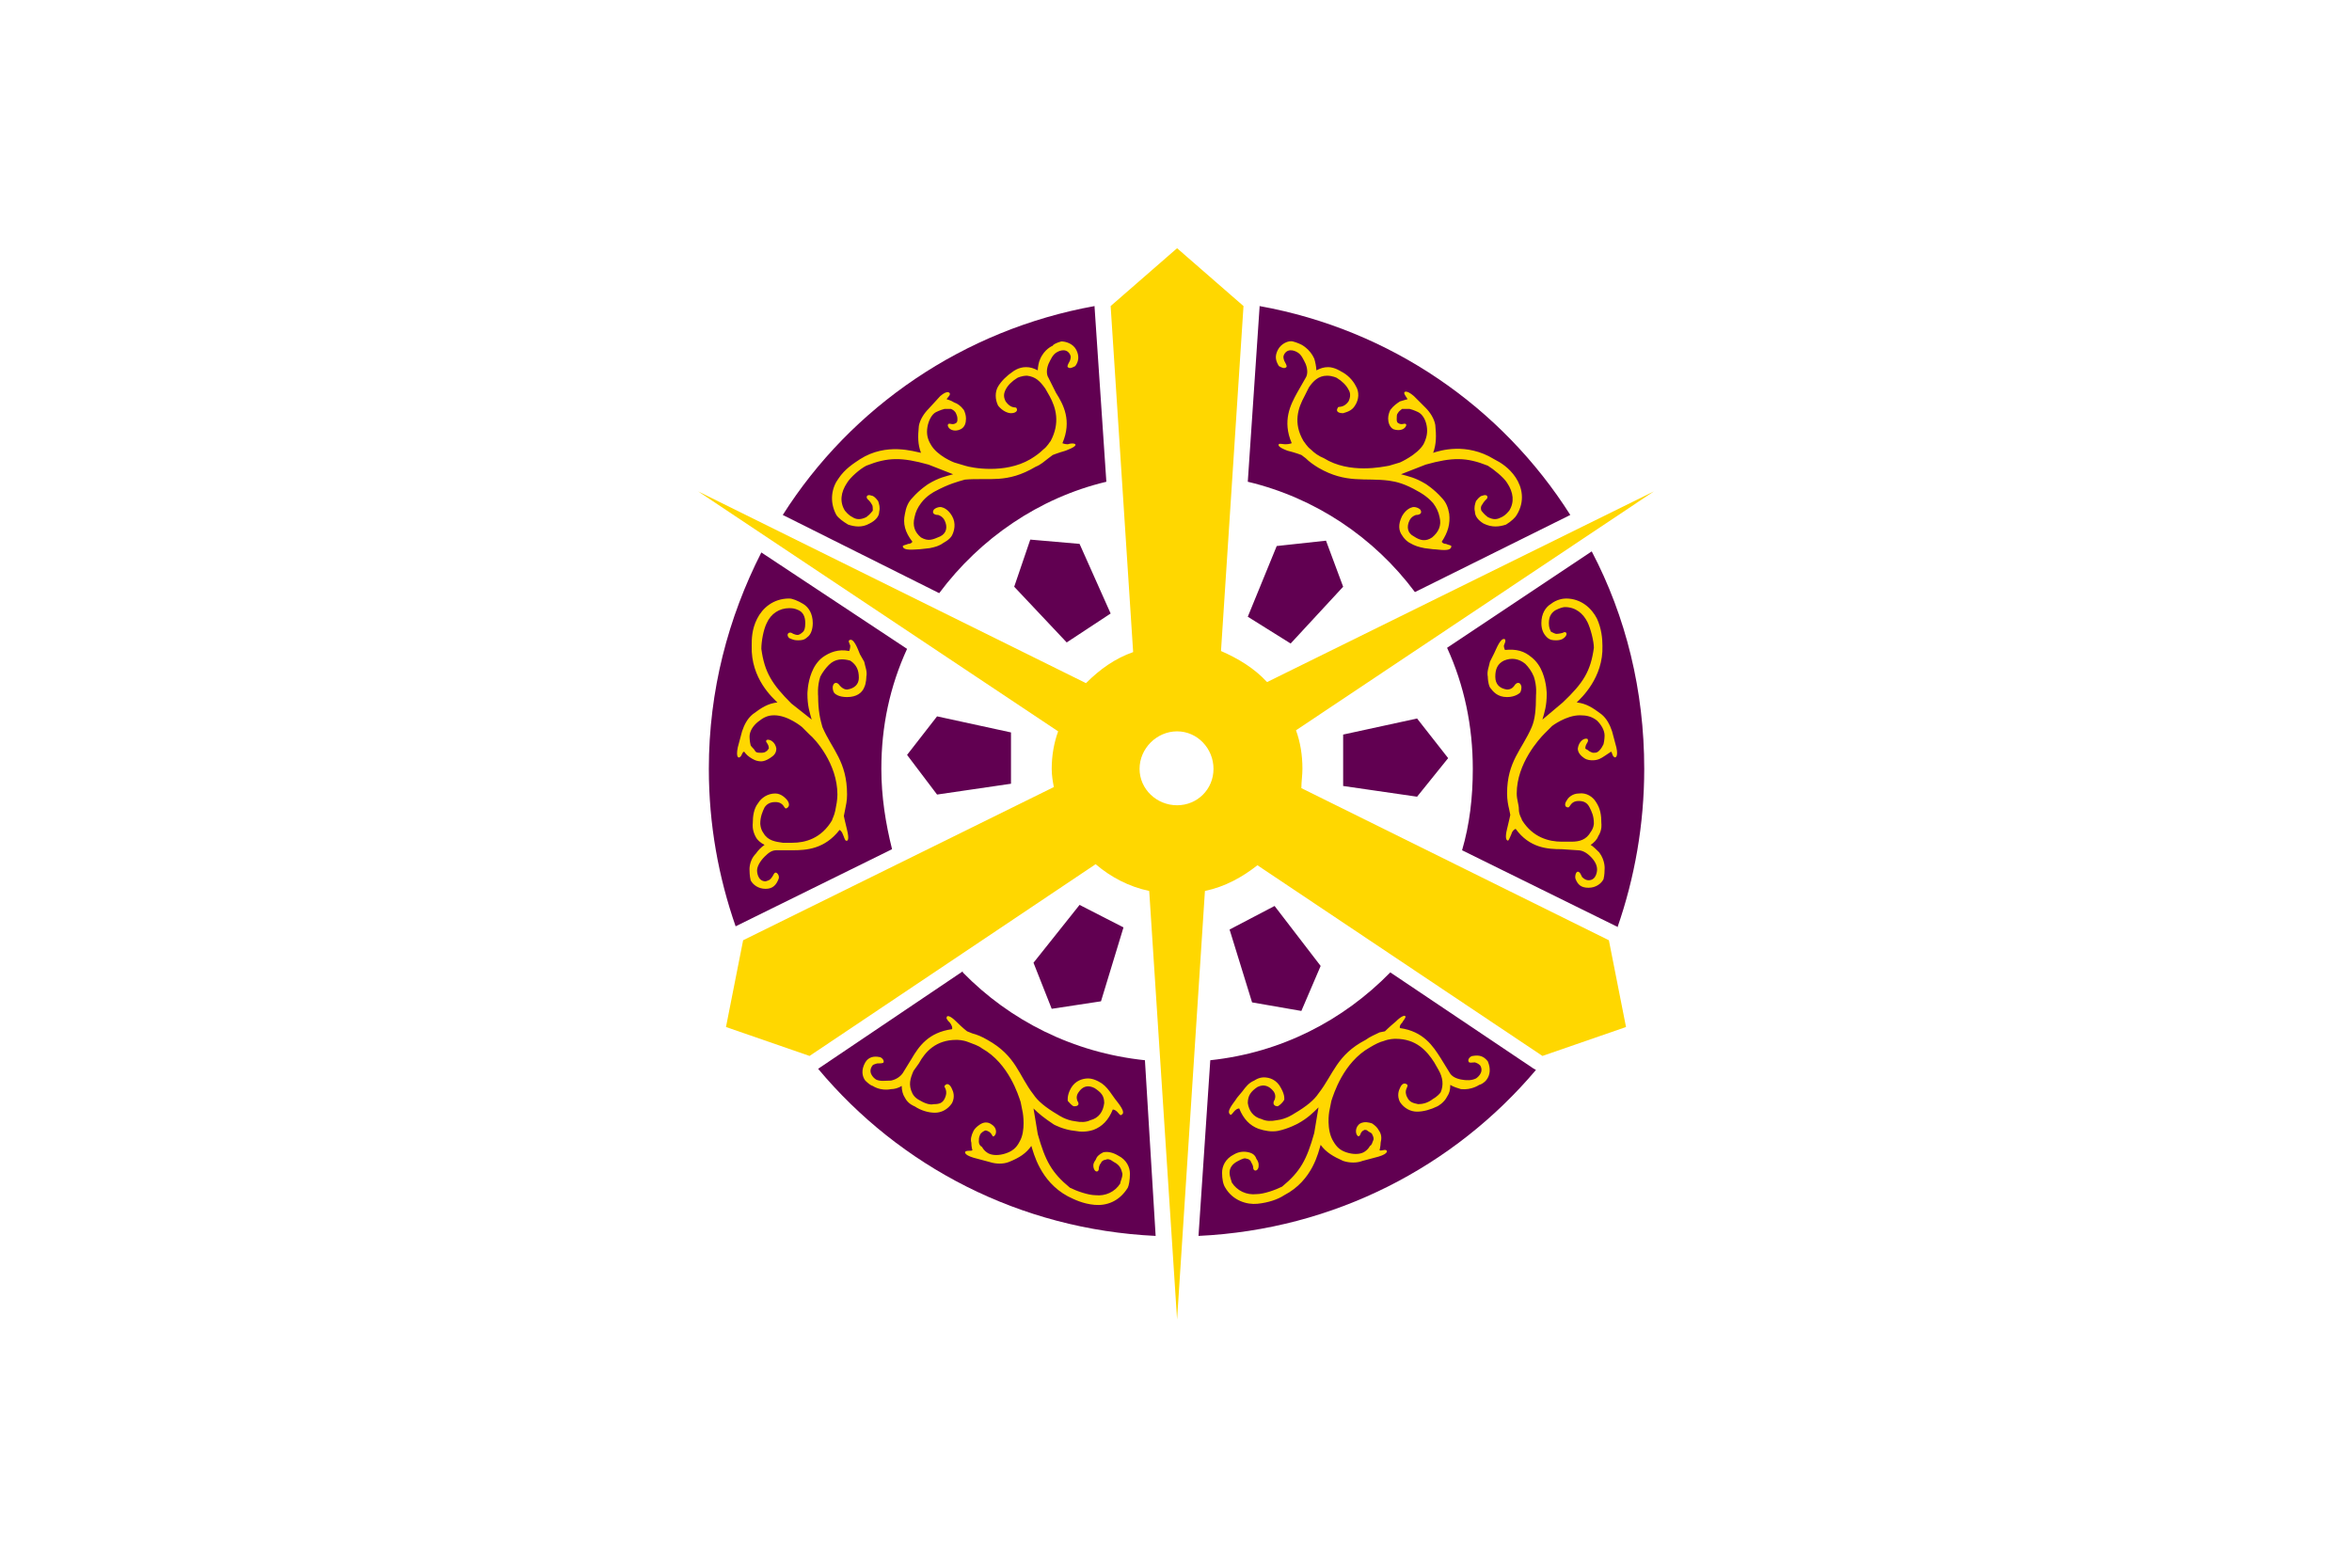 <?xml version="1.0"?>
<svg xmlns="http://www.w3.org/2000/svg" xmlns:xlink="http://www.w3.org/1999/xlink" version="1.1" width="540" height="360" viewBox="0 0 540 360">
<!-- Generated by Kreative Vexillo v1.0 -->
<style>
.purple{fill:rgb(97,0,81);}
.white{fill:rgb(255,255,255);}
.yellow{fill:rgb(255,215,0);}
</style>
<defs>
<path id="e1" d="M -0.076 -0.446 C -0.198 -0.424 -0.303 -0.352 -0.367 -0.251 L -0.221 -0.178 C -0.183 -0.229 -0.128 -0.267 -0.065 -0.282 L -0.076 -0.445 C -0.076 -0.446 -0.076 -0.446 -0.076 -0.446 Z M 0.078 -0.446 C 0.078 -0.446 0.078 -0.446 0.078 -0.445 L 0.067 -0.282 C 0.13 -0.267 0.185 -0.23 0.223 -0.179 L 0.368 -0.251 C 0.304 -0.352 0.2 -0.424 0.078 -0.446 Z M -0.136 -0.228 L -0.151 -0.184 L -0.102 -0.132 L -0.061 -0.159 L -0.09 -0.224 L -0.136 -0.228 Z M 0.14 -0.227 L 0.094 -0.222 L 0.067 -0.156 L 0.107 -0.131 L 0.156 -0.184 L 0.14 -0.227 Z M 0.388 -0.217 L 0.253 -0.127 C 0.269 -0.092 0.277 -0.054 0.277 -0.014 C 0.277 0.013 0.274 0.038 0.267 0.062 L 0.411 0.133 C 0.411 0.133 0.412 0.133 0.412 0.134 C 0.428 0.088 0.437 0.038 0.437 -0.014 C 0.437 -0.087 0.42 -0.156 0.388 -0.217 Z M -0.387 -0.216 C -0.418 -0.155 -0.436 -0.087 -0.436 -0.014 C -0.436 0.038 -0.427 0.087 -0.411 0.133 C -0.411 0.133 -0.411 0.133 -0.411 0.133 L -0.265 0.061 C -0.271 0.037 -0.275 0.012 -0.275 -0.014 C -0.275 -0.054 -0.267 -0.091 -0.251 -0.126 L -0.387 -0.216 Z M -0.223 -0.063 L -0.251 -0.027 L -0.223 0.01 L -0.154 -9.999797E-5 L -0.154 -0.048 L -0.223 -0.063 Z M 0.225 -0.061 L 0.156 -0.046 L 0.156 0.002 L 0.225 0.012 L 0.254 -0.024 L 0.225 -0.061 Z M -0.09 0.113 L -0.133 0.167 L -0.116 0.21 L -0.07 0.203 L -0.049 0.134 L -0.09 0.113 Z M 0.092 0.114 L 0.05 0.136 L 0.071 0.204 L 0.117 0.212 L 0.135 0.17 L 0.092 0.114 Z M -0.199 0.175 L -0.334 0.266 C -0.334 0.266 -0.334 0.266 -0.334 0.266 C -0.258 0.357 -0.146 0.416 -0.019 0.422 L -0.029 0.258 C -0.096 0.251 -0.155 0.221 -0.199 0.176 Z M 0.2 0.176 C 0.156 0.221 0.098 0.251 0.032 0.258 L 0.021 0.422 C 0.148 0.416 0.26 0.357 0.336 0.267 C 0.335 0.267 0.335 0.266 0.334 0.266 L 0.2 0.176 Z"/>
<path id="e2" d="M -0.317 -0.251 C -0.324 -0.264 -0.321 -0.277 -0.315 -0.285 C -0.309 -0.294 -0.301 -0.299 -0.295 -0.303 C -0.27 -0.319 -0.244 -0.31 -0.238 -0.309 C -0.241 -0.317 -0.241 -0.324 -0.24 -0.334 C -0.239 -0.34 -0.235 -0.346 -0.231 -0.35 L -0.22 -0.362 C -0.213 -0.368 -0.211 -0.365 -0.211 -0.364 C -0.211 -0.362 -0.214 -0.36 -0.214 -0.359 C -0.214 -0.359 -0.21 -0.358 -0.207 -0.356 C -0.204 -0.355 -0.201 -0.353 -0.198 -0.349 C -0.197 -0.347 -0.196 -0.344 -0.196 -0.341 C -0.196 -0.337 -0.197 -0.333 -0.201 -0.331 C -0.207 -0.328 -0.213 -0.331 -0.213 -0.335 C -0.212 -0.338 -0.209 -0.334 -0.205 -0.337 C -0.204 -0.338 -0.204 -0.339 -0.204 -0.341 C -0.204 -0.343 -0.205 -0.345 -0.205 -0.345 C -0.206 -0.348 -0.208 -0.349 -0.21 -0.35 C -0.211 -0.35 -0.214 -0.35 -0.216 -0.35 C -0.22 -0.349 -0.224 -0.347 -0.224 -0.347 C -0.228 -0.345 -0.231 -0.339 -0.232 -0.333 C -0.233 -0.327 -0.232 -0.322 -0.229 -0.317 C -0.223 -0.306 -0.207 -0.3 -0.207 -0.3 L -0.197 -0.297 C -0.191 -0.295 -0.16 -0.289 -0.136 -0.303 C -0.131 -0.306 -0.127 -0.309 -0.124 -0.312 C -0.12 -0.315 -0.118 -0.319 -0.117 -0.32 C -0.108 -0.337 -0.112 -0.351 -0.118 -0.362 L -0.122 -0.369 C -0.127 -0.376 -0.131 -0.38 -0.139 -0.381 C -0.144 -0.381 -0.148 -0.379 -0.148 -0.379 C -0.153 -0.376 -0.157 -0.372 -0.159 -0.368 C -0.161 -0.364 -0.161 -0.361 -0.159 -0.357 C -0.154 -0.35 -0.15 -0.352 -0.149 -0.351 C -0.147 -0.348 -0.15 -0.346 -0.154 -0.346 C -0.157 -0.346 -0.162 -0.348 -0.166 -0.353 C -0.169 -0.359 -0.169 -0.366 -0.166 -0.371 S -0.158 -0.381 -0.152 -0.385 C -0.152 -0.385 -0.147 -0.389 -0.14 -0.389 C -0.136 -0.389 -0.133 -0.388 -0.129 -0.386 C -0.129 -0.389 -0.128 -0.394 -0.127 -0.396 C -0.123 -0.406 -0.115 -0.409 -0.115 -0.409 C -0.115 -0.41 -0.111 -0.412 -0.107 -0.413 C -0.103 -0.413 -0.096 -0.411 -0.093 -0.405 C -0.09 -0.399 -0.091 -0.394 -0.094 -0.39 C -0.096 -0.389 -0.099 -0.387 -0.101 -0.389 C -0.102 -0.39 -0.1 -0.393 -0.099 -0.395 C -0.098 -0.398 -0.098 -0.399 -0.099 -0.401 C -0.103 -0.408 -0.111 -0.403 -0.111 -0.403 C -0.115 -0.401 -0.117 -0.396 -0.119 -0.392 C -0.121 -0.387 -0.121 -0.382 -0.119 -0.379 L -0.112 -0.365 C -0.105 -0.354 -0.097 -0.339 -0.106 -0.318 C -0.106 -0.318 -0.104 -0.317 -0.101 -0.317 C -0.098 -0.318 -0.095 -0.318 -0.094 -0.317 S -0.095 -0.314 -0.103 -0.311 C -0.11 -0.309 -0.115 -0.307 -0.115 -0.307 L -0.119 -0.304 C -0.123 -0.301 -0.126 -0.298 -0.131 -0.296 C -0.158 -0.28 -0.174 -0.286 -0.197 -0.284 C -0.204 -0.282 -0.212 -0.28 -0.225 -0.273 C -0.225 -0.273 -0.233 -0.269 -0.238 -0.262 C -0.241 -0.258 -0.243 -0.254 -0.244 -0.249 C -0.246 -0.241 -0.244 -0.235 -0.238 -0.23 C -0.231 -0.226 -0.227 -0.228 -0.22 -0.231 C -0.214 -0.234 -0.213 -0.24 -0.216 -0.246 C -0.218 -0.25 -0.222 -0.251 -0.222 -0.251 C -0.226 -0.251 -0.228 -0.253 -0.226 -0.256 C -0.224 -0.258 -0.22 -0.259 -0.218 -0.258 C -0.218 -0.258 -0.213 -0.257 -0.209 -0.25 C -0.205 -0.243 -0.207 -0.236 -0.209 -0.232 S -0.217 -0.225 -0.217 -0.225 C -0.221 -0.222 -0.225 -0.221 -0.23 -0.22 L -0.239 -0.219 C -0.243 -0.219 -0.255 -0.217 -0.255 -0.222 C -0.254 -0.223 -0.252 -0.223 -0.25 -0.224 C -0.247 -0.224 -0.246 -0.226 -0.246 -0.226 C -0.253 -0.235 -0.255 -0.243 -0.253 -0.252 C -0.252 -0.258 -0.25 -0.263 -0.246 -0.267 C -0.239 -0.275 -0.231 -0.28 -0.231 -0.28 C -0.221 -0.286 -0.215 -0.287 -0.208 -0.289 L -0.231 -0.298 C -0.256 -0.305 -0.269 -0.305 -0.289 -0.297 C -0.295 -0.294 -0.304 -0.286 -0.307 -0.281 C -0.313 -0.272 -0.314 -0.263 -0.309 -0.255 C -0.308 -0.254 -0.306 -0.251 -0.302 -0.249 C -0.299 -0.247 -0.295 -0.246 -0.289 -0.249 C -0.285 -0.252 -0.284 -0.254 -0.283 -0.255 C -0.283 -0.258 -0.283 -0.26 -0.284 -0.261 C -0.285 -0.263 -0.287 -0.265 -0.287 -0.265 C -0.29 -0.267 -0.289 -0.271 -0.284 -0.269 C -0.283 -0.269 -0.281 -0.268 -0.278 -0.264 C -0.277 -0.261 -0.276 -0.258 -0.277 -0.254 C -0.277 -0.25 -0.28 -0.246 -0.286 -0.243 C -0.293 -0.239 -0.3 -0.24 -0.306 -0.242 C -0.311 -0.245 -0.315 -0.248 -0.317 -0.251 Z M 0.103 -0.389 C 0.104 -0.39 0.102 -0.393 0.101 -0.395 C 0.1 -0.398 0.1 -0.399 0.101 -0.401 C 0.105 -0.408 0.113 -0.403 0.113 -0.403 C 0.117 -0.401 0.119 -0.396 0.121 -0.392 C 0.123 -0.387 0.123 -0.382 0.121 -0.379 L 0.113 -0.365 C 0.107 -0.354 0.099 -0.339 0.108 -0.318 C 0.108 -0.318 0.106 -0.317 0.102 -0.317 C 0.1 -0.317 0.096 -0.318 0.096 -0.317 C 0.095 -0.316 0.096 -0.314 0.104 -0.311 C 0.112 -0.309 0.117 -0.307 0.117 -0.307 L 0.121 -0.304 C 0.124 -0.301 0.128 -0.298 0.133 -0.295 C 0.159 -0.28 0.176 -0.286 0.199 -0.283 C 0.206 -0.282 0.214 -0.28 0.226 -0.273 C 0.226 -0.273 0.234 -0.269 0.24 -0.262 C 0.243 -0.258 0.245 -0.254 0.246 -0.249 C 0.248 -0.241 0.245 -0.235 0.239 -0.23 C 0.233 -0.226 0.228 -0.227 0.222 -0.231 C 0.216 -0.234 0.215 -0.24 0.218 -0.246 C 0.22 -0.25 0.224 -0.251 0.224 -0.251 C 0.228 -0.251 0.23 -0.253 0.228 -0.256 C 0.226 -0.258 0.222 -0.259 0.22 -0.258 C 0.22 -0.258 0.215 -0.257 0.211 -0.25 C 0.207 -0.242 0.208 -0.236 0.211 -0.232 C 0.214 -0.227 0.218 -0.225 0.218 -0.225 C 0.223 -0.222 0.227 -0.221 0.232 -0.22 L 0.24 -0.219 C 0.245 -0.219 0.257 -0.216 0.257 -0.222 C 0.256 -0.223 0.254 -0.223 0.252 -0.224 C 0.249 -0.224 0.248 -0.226 0.248 -0.226 C 0.254 -0.235 0.256 -0.243 0.255 -0.252 C 0.254 -0.258 0.252 -0.263 0.248 -0.267 C 0.241 -0.275 0.233 -0.28 0.233 -0.28 C 0.223 -0.286 0.217 -0.287 0.21 -0.289 L 0.233 -0.298 C 0.258 -0.305 0.271 -0.305 0.291 -0.297 C 0.296 -0.294 0.306 -0.286 0.309 -0.281 C 0.315 -0.272 0.316 -0.263 0.311 -0.255 C 0.31 -0.254 0.308 -0.251 0.304 -0.249 S 0.297 -0.246 0.291 -0.249 C 0.287 -0.252 0.286 -0.254 0.285 -0.255 C 0.284 -0.258 0.285 -0.26 0.286 -0.261 C 0.287 -0.263 0.289 -0.265 0.289 -0.265 C 0.292 -0.267 0.291 -0.271 0.286 -0.269 C 0.285 -0.269 0.283 -0.268 0.28 -0.264 C 0.279 -0.261 0.278 -0.258 0.279 -0.254 C 0.279 -0.25 0.282 -0.246 0.287 -0.243 C 0.295 -0.239 0.302 -0.24 0.308 -0.242 C 0.313 -0.245 0.317 -0.249 0.318 -0.251 C 0.326 -0.264 0.323 -0.277 0.317 -0.286 C 0.311 -0.295 0.303 -0.3 0.297 -0.303 C 0.271 -0.319 0.246 -0.311 0.24 -0.309 C 0.243 -0.317 0.243 -0.325 0.242 -0.335 C 0.241 -0.341 0.237 -0.347 0.233 -0.351 L 0.222 -0.362 C 0.215 -0.368 0.213 -0.366 0.213 -0.365 C 0.213 -0.363 0.216 -0.36 0.216 -0.359 C 0.216 -0.359 0.212 -0.358 0.209 -0.357 C 0.206 -0.355 0.203 -0.353 0.2 -0.349 C 0.199 -0.347 0.198 -0.344 0.198 -0.341 C 0.198 -0.338 0.199 -0.333 0.203 -0.331 C 0.209 -0.329 0.214 -0.331 0.215 -0.335 C 0.214 -0.338 0.211 -0.334 0.207 -0.337 C 0.206 -0.338 0.206 -0.339 0.206 -0.341 S 0.206 -0.345 0.207 -0.346 C 0.208 -0.348 0.21 -0.349 0.211 -0.35 C 0.213 -0.35 0.215 -0.35 0.218 -0.35 C 0.222 -0.349 0.226 -0.347 0.226 -0.347 C 0.23 -0.345 0.233 -0.34 0.234 -0.334 C 0.235 -0.328 0.234 -0.323 0.231 -0.317 C 0.225 -0.307 0.209 -0.3 0.209 -0.3 L 0.199 -0.297 C 0.193 -0.296 0.162 -0.289 0.138 -0.304 C 0.133 -0.306 0.129 -0.309 0.126 -0.312 C 0.122 -0.315 0.12 -0.319 0.119 -0.32 C 0.109 -0.337 0.114 -0.351 0.12 -0.362 L 0.124 -0.37 C 0.128 -0.376 0.133 -0.381 0.141 -0.381 C 0.146 -0.381 0.15 -0.379 0.15 -0.379 C 0.155 -0.376 0.159 -0.372 0.161 -0.368 C 0.163 -0.365 0.163 -0.361 0.161 -0.357 C 0.156 -0.35 0.151 -0.353 0.151 -0.351 C 0.149 -0.348 0.151 -0.346 0.156 -0.346 C 0.159 -0.347 0.164 -0.348 0.167 -0.353 C 0.171 -0.359 0.171 -0.366 0.168 -0.371 C 0.165 -0.377 0.16 -0.382 0.154 -0.385 C 0.154 -0.385 0.148 -0.389 0.142 -0.389 C 0.138 -0.389 0.135 -0.388 0.131 -0.386 C 0.131 -0.389 0.13 -0.394 0.129 -0.397 C 0.125 -0.406 0.117 -0.41 0.117 -0.41 C 0.117 -0.41 0.113 -0.412 0.109 -0.413 C 0.105 -0.414 0.098 -0.411 0.095 -0.405 C 0.092 -0.399 0.093 -0.395 0.096 -0.39 C 0.098 -0.389 0.101 -0.387 0.103 -0.389 Z M 0.277 0.254 C 0.275 0.254 0.272 0.257 0.273 0.259 C 0.273 0.261 0.277 0.26 0.279 0.26 C 0.282 0.261 0.283 0.262 0.284 0.263 C 0.288 0.27 0.28 0.275 0.28 0.275 C 0.276 0.277 0.271 0.277 0.266 0.276 C 0.261 0.275 0.257 0.273 0.255 0.269 L 0.247 0.256 C 0.24 0.245 0.231 0.231 0.209 0.228 C 0.209 0.228 0.208 0.226 0.211 0.223 C 0.212 0.221 0.215 0.218 0.214 0.217 C 0.214 0.216 0.211 0.216 0.205 0.222 C 0.199 0.227 0.195 0.231 0.195 0.231 L 0.19 0.232 C 0.186 0.234 0.181 0.236 0.177 0.239 C 0.15 0.253 0.147 0.271 0.133 0.289 C 0.129 0.295 0.122 0.301 0.11 0.308 C 0.11 0.308 0.103 0.313 0.094 0.314 C 0.089 0.315 0.084 0.315 0.08 0.313 C 0.072 0.311 0.068 0.305 0.067 0.298 C 0.067 0.291 0.07 0.287 0.076 0.283 C 0.082 0.28 0.087 0.282 0.091 0.287 C 0.094 0.291 0.092 0.295 0.092 0.295 C 0.09 0.298 0.091 0.301 0.095 0.301 C 0.097 0.3 0.1 0.297 0.101 0.295 C 0.101 0.295 0.102 0.291 0.098 0.284 C 0.094 0.276 0.087 0.274 0.082 0.274 S 0.073 0.277 0.073 0.277 C 0.068 0.279 0.065 0.283 0.062 0.287 L 0.057 0.293 C 0.054 0.298 0.046 0.306 0.051 0.309 C 0.052 0.309 0.053 0.307 0.055 0.305 C 0.057 0.303 0.059 0.303 0.059 0.303 C 0.063 0.313 0.069 0.319 0.077 0.322 C 0.083 0.324 0.089 0.325 0.095 0.324 C 0.105 0.322 0.114 0.317 0.114 0.317 C 0.123 0.312 0.128 0.307 0.133 0.302 L 0.129 0.326 C 0.122 0.351 0.116 0.362 0.099 0.376 C 0.093 0.379 0.082 0.383 0.075 0.383 C 0.066 0.384 0.057 0.38 0.052 0.372 C 0.052 0.371 0.05 0.367 0.05 0.363 S 0.052 0.355 0.058 0.352 C 0.062 0.35 0.064 0.349 0.066 0.35 C 0.068 0.35 0.07 0.352 0.07 0.353 C 0.072 0.356 0.072 0.358 0.072 0.358 C 0.072 0.362 0.076 0.362 0.077 0.358 C 0.077 0.357 0.078 0.354 0.075 0.35 C 0.074 0.347 0.072 0.345 0.068 0.344 S 0.059 0.343 0.054 0.346 C 0.046 0.35 0.043 0.357 0.043 0.363 S 0.044 0.374 0.046 0.377 C 0.053 0.389 0.066 0.393 0.076 0.392 S 0.095 0.388 0.101 0.384 C 0.128 0.37 0.133 0.343 0.135 0.337 C 0.14 0.344 0.147 0.348 0.156 0.352 C 0.162 0.354 0.169 0.354 0.174 0.352 L 0.189 0.348 C 0.199 0.345 0.197 0.342 0.196 0.342 C 0.195 0.341 0.191 0.343 0.19 0.342 C 0.19 0.342 0.191 0.338 0.191 0.335 C 0.192 0.331 0.192 0.327 0.189 0.323 C 0.188 0.321 0.186 0.319 0.183 0.317 C 0.18 0.316 0.176 0.315 0.172 0.317 C 0.167 0.32 0.167 0.327 0.17 0.329 C 0.173 0.329 0.171 0.325 0.176 0.323 C 0.177 0.323 0.178 0.323 0.179 0.324 S 0.183 0.326 0.183 0.327 C 0.184 0.329 0.185 0.331 0.184 0.333 S 0.183 0.337 0.181 0.338 C 0.179 0.342 0.175 0.344 0.175 0.344 C 0.171 0.346 0.165 0.346 0.159 0.344 C 0.153 0.342 0.15 0.339 0.147 0.334 C 0.14 0.323 0.143 0.306 0.143 0.306 L 0.145 0.296 C 0.147 0.29 0.156 0.26 0.181 0.246 C 0.186 0.243 0.19 0.241 0.194 0.24 C 0.199 0.238 0.204 0.238 0.205 0.238 C 0.224 0.238 0.234 0.249 0.241 0.26 L 0.245 0.267 C 0.249 0.274 0.25 0.281 0.247 0.288 C 0.244 0.292 0.24 0.294 0.24 0.294 C 0.235 0.298 0.23 0.299 0.226 0.299 C 0.221 0.298 0.218 0.297 0.216 0.293 C 0.212 0.286 0.217 0.283 0.216 0.281 C 0.214 0.279 0.211 0.279 0.209 0.284 C 0.208 0.286 0.206 0.291 0.209 0.297 C 0.213 0.303 0.219 0.306 0.225 0.306 C 0.231 0.306 0.238 0.304 0.244 0.301 C 0.244 0.301 0.25 0.298 0.253 0.292 C 0.255 0.289 0.256 0.286 0.256 0.281 C 0.259 0.283 0.263 0.284 0.266 0.285 C 0.276 0.286 0.283 0.281 0.283 0.281 C 0.284 0.281 0.288 0.279 0.29 0.276 C 0.293 0.272 0.294 0.266 0.291 0.259 C 0.287 0.254 0.283 0.253 0.277 0.254 Z M -0.054 0.347 C -0.059 0.344 -0.064 0.343 -0.068 0.344 C -0.072 0.346 -0.074 0.348 -0.075 0.351 C -0.078 0.355 -0.077 0.357 -0.077 0.358 C -0.076 0.363 -0.072 0.363 -0.072 0.359 C -0.072 0.359 -0.072 0.356 -0.07 0.354 C -0.07 0.353 -0.068 0.351 -0.066 0.351 C -0.064 0.35 -0.062 0.35 -0.058 0.353 C -0.052 0.356 -0.051 0.36 -0.05 0.364 C -0.05 0.368 -0.052 0.371 -0.052 0.373 C -0.057 0.381 -0.066 0.385 -0.075 0.384 C -0.082 0.384 -0.093 0.38 -0.099 0.377 C -0.116 0.363 -0.122 0.352 -0.129 0.327 L -0.133 0.303 C -0.128 0.308 -0.123 0.312 -0.114 0.318 C -0.114 0.318 -0.105 0.323 -0.094 0.324 C -0.089 0.325 -0.083 0.325 -0.077 0.323 C -0.069 0.32 -0.063 0.314 -0.059 0.304 C -0.059 0.304 -0.057 0.304 -0.055 0.306 C -0.053 0.308 -0.052 0.31 -0.051 0.309 C -0.046 0.307 -0.054 0.298 -0.057 0.294 L -0.062 0.287 C -0.065 0.283 -0.068 0.28 -0.072 0.278 C -0.072 0.278 -0.077 0.275 -0.082 0.275 C -0.087 0.275 -0.094 0.277 -0.098 0.284 C -0.102 0.291 -0.101 0.296 -0.101 0.296 C -0.1 0.297 -0.097 0.301 -0.095 0.301 C -0.091 0.301 -0.09 0.299 -0.092 0.296 C -0.092 0.296 -0.094 0.292 -0.091 0.288 C -0.087 0.282 -0.082 0.281 -0.076 0.284 C -0.07 0.288 -0.067 0.291 -0.067 0.298 C -0.068 0.306 -0.072 0.312 -0.08 0.314 C -0.084 0.316 -0.089 0.316 -0.094 0.315 C -0.103 0.314 -0.11 0.309 -0.11 0.309 C -0.122 0.302 -0.129 0.296 -0.133 0.29 C -0.147 0.272 -0.149 0.254 -0.176 0.239 C -0.181 0.236 -0.186 0.234 -0.19 0.233 L -0.195 0.231 C -0.195 0.231 -0.199 0.228 -0.205 0.222 C -0.211 0.216 -0.214 0.216 -0.214 0.218 C -0.215 0.219 -0.212 0.222 -0.211 0.223 C -0.208 0.227 -0.209 0.229 -0.209 0.229 C -0.231 0.232 -0.24 0.245 -0.247 0.257 L -0.255 0.27 C -0.257 0.273 -0.261 0.276 -0.266 0.277 C -0.271 0.277 -0.276 0.278 -0.28 0.276 C -0.28 0.276 -0.288 0.271 -0.284 0.264 C -0.283 0.262 -0.282 0.262 -0.279 0.261 C -0.277 0.261 -0.273 0.261 -0.273 0.26 C -0.272 0.258 -0.275 0.255 -0.277 0.255 C -0.282 0.254 -0.287 0.255 -0.29 0.26 C -0.294 0.267 -0.293 0.273 -0.29 0.277 C -0.287 0.28 -0.284 0.282 -0.283 0.282 C -0.283 0.282 -0.276 0.287 -0.266 0.285 C -0.263 0.285 -0.259 0.284 -0.256 0.282 C -0.256 0.286 -0.255 0.29 -0.253 0.293 C -0.25 0.299 -0.244 0.301 -0.244 0.301 C -0.238 0.305 -0.231 0.307 -0.225 0.307 C -0.219 0.307 -0.213 0.304 -0.209 0.298 C -0.206 0.292 -0.208 0.287 -0.209 0.285 C -0.211 0.28 -0.214 0.279 -0.216 0.282 C -0.217 0.283 -0.212 0.286 -0.216 0.294 C -0.218 0.298 -0.221 0.299 -0.226 0.299 C -0.23 0.3 -0.235 0.298 -0.24 0.295 C -0.24 0.295 -0.244 0.293 -0.246 0.289 C -0.25 0.281 -0.248 0.275 -0.245 0.268 L -0.24 0.261 C -0.234 0.25 -0.224 0.239 -0.205 0.239 C -0.204 0.239 -0.199 0.239 -0.194 0.241 S -0.185 0.244 -0.181 0.247 C -0.156 0.261 -0.147 0.291 -0.145 0.297 L -0.143 0.307 C -0.143 0.307 -0.14 0.324 -0.146 0.334 C -0.149 0.34 -0.153 0.343 -0.159 0.345 C -0.165 0.347 -0.171 0.347 -0.175 0.345 C -0.175 0.345 -0.179 0.343 -0.181 0.339 C -0.183 0.338 -0.184 0.336 -0.184 0.334 C -0.184 0.332 -0.184 0.33 -0.183 0.328 C -0.183 0.327 -0.181 0.325 -0.179 0.324 S -0.177 0.324 -0.176 0.324 C -0.171 0.326 -0.172 0.33 -0.17 0.329 C -0.167 0.327 -0.167 0.321 -0.172 0.318 C -0.176 0.315 -0.18 0.316 -0.183 0.318 C -0.186 0.32 -0.188 0.322 -0.189 0.324 C -0.191 0.328 -0.192 0.332 -0.191 0.335 C -0.191 0.339 -0.19 0.342 -0.19 0.342 C -0.191 0.343 -0.194 0.342 -0.196 0.343 C -0.197 0.343 -0.199 0.346 -0.189 0.349 L -0.174 0.353 C -0.168 0.355 -0.161 0.355 -0.156 0.353 C -0.146 0.349 -0.14 0.345 -0.135 0.338 C -0.133 0.344 -0.127 0.371 -0.101 0.385 C -0.095 0.388 -0.087 0.392 -0.076 0.393 S -0.053 0.39 -0.045 0.377 C -0.044 0.375 -0.043 0.37 -0.043 0.364 S -0.046 0.351 -0.054 0.347 Z M 0.411 -0.034 L 0.407 -0.049 C 0.405 -0.055 0.402 -0.061 0.397 -0.065 C 0.389 -0.071 0.383 -0.075 0.374 -0.076 C 0.378 -0.08 0.399 -0.099 0.398 -0.129 C 0.398 -0.136 0.397 -0.145 0.393 -0.154 C 0.388 -0.164 0.378 -0.173 0.364 -0.173 C 0.361 -0.173 0.355 -0.172 0.35 -0.168 C 0.345 -0.165 0.341 -0.159 0.341 -0.15 C 0.341 -0.144 0.343 -0.14 0.346 -0.137 C 0.349 -0.134 0.352 -0.134 0.355 -0.134 C 0.36 -0.134 0.362 -0.136 0.363 -0.137 C 0.366 -0.14 0.364 -0.143 0.361 -0.141 C 0.361 -0.141 0.358 -0.14 0.355 -0.14 C 0.354 -0.14 0.352 -0.141 0.35 -0.142 C 0.349 -0.144 0.348 -0.146 0.348 -0.15 C 0.348 -0.157 0.351 -0.16 0.354 -0.162 C 0.358 -0.164 0.361 -0.165 0.363 -0.165 C 0.373 -0.165 0.38 -0.159 0.384 -0.151 C 0.387 -0.145 0.39 -0.133 0.39 -0.127 C 0.387 -0.105 0.38 -0.094 0.361 -0.076 L 0.342 -0.06 C 0.344 -0.067 0.346 -0.073 0.346 -0.084 C 0.346 -0.084 0.346 -0.094 0.342 -0.104 C 0.34 -0.109 0.337 -0.114 0.332 -0.118 C 0.325 -0.124 0.318 -0.126 0.307 -0.125 C 0.307 -0.125 0.306 -0.127 0.306 -0.129 C 0.307 -0.132 0.308 -0.133 0.307 -0.135 C 0.303 -0.137 0.299 -0.126 0.297 -0.122 L 0.293 -0.114 C 0.292 -0.109 0.29 -0.105 0.291 -0.1 C 0.291 -0.1 0.291 -0.094 0.293 -0.09 C 0.296 -0.086 0.3 -0.081 0.309 -0.081 C 0.317 -0.081 0.321 -0.085 0.321 -0.085 C 0.322 -0.086 0.323 -0.09 0.322 -0.092 C 0.321 -0.095 0.318 -0.095 0.316 -0.092 C 0.316 -0.092 0.314 -0.088 0.309 -0.088 C 0.302 -0.089 0.298 -0.093 0.298 -0.1 C 0.298 -0.107 0.3 -0.112 0.306 -0.115 C 0.313 -0.118 0.32 -0.117 0.326 -0.112 C 0.329 -0.109 0.332 -0.105 0.334 -0.1 C 0.337 -0.091 0.336 -0.083 0.336 -0.083 C 0.336 -0.069 0.335 -0.06 0.332 -0.053 C 0.323 -0.032 0.309 -0.021 0.309 0.009 C 0.309 0.015 0.31 0.02 0.311 0.024 L 0.312 0.029 C 0.312 0.029 0.311 0.034 0.309 0.042 C 0.307 0.05 0.308 0.053 0.31 0.053 C 0.311 0.052 0.312 0.049 0.313 0.047 C 0.314 0.043 0.317 0.042 0.317 0.042 C 0.33 0.06 0.347 0.061 0.36 0.061 L 0.375 0.062 C 0.379 0.062 0.383 0.064 0.387 0.068 S 0.393 0.076 0.393 0.08 C 0.393 0.08 0.393 0.09 0.385 0.09 C 0.383 0.09 0.381 0.089 0.379 0.087 C 0.378 0.085 0.377 0.082 0.375 0.082 S 0.372 0.087 0.373 0.089 C 0.375 0.094 0.378 0.097 0.385 0.097 C 0.392 0.097 0.397 0.093 0.399 0.089 C 0.4 0.085 0.4 0.081 0.4 0.08 C 0.4 0.08 0.401 0.072 0.395 0.064 C 0.393 0.062 0.389 0.058 0.387 0.057 C 0.39 0.055 0.393 0.052 0.394 0.049 C 0.398 0.043 0.397 0.037 0.397 0.037 C 0.397 0.029 0.396 0.023 0.392 0.017 C 0.389 0.012 0.383 0.008 0.376 0.009 C 0.37 0.009 0.366 0.013 0.365 0.015 C 0.362 0.019 0.363 0.022 0.366 0.022 C 0.368 0.022 0.368 0.016 0.376 0.016 C 0.381 0.016 0.384 0.018 0.386 0.022 S 0.39 0.03 0.39 0.037 C 0.39 0.037 0.39 0.041 0.387 0.045 C 0.383 0.052 0.377 0.054 0.369 0.054 H 0.36 C 0.348 0.054 0.333 0.05 0.323 0.034 C 0.323 0.033 0.32 0.029 0.32 0.024 S 0.318 0.015 0.318 0.009 C 0.318 -0.019 0.339 -0.042 0.344 -0.047 L 0.351 -0.054 C 0.351 -0.054 0.364 -0.064 0.377 -0.064 C 0.383 -0.064 0.388 -0.063 0.393 -0.059 C 0.397 -0.055 0.4 -0.05 0.4 -0.045 C 0.4 -0.045 0.4 -0.041 0.399 -0.037 C 0.398 -0.035 0.397 -0.033 0.395 -0.031 S 0.392 -0.029 0.389 -0.029 C 0.389 -0.029 0.386 -0.03 0.385 -0.031 S 0.383 -0.032 0.382 -0.033 C 0.382 -0.038 0.386 -0.039 0.384 -0.042 C 0.381 -0.043 0.376 -0.04 0.375 -0.033 C 0.375 -0.029 0.378 -0.026 0.381 -0.024 S 0.387 -0.022 0.389 -0.022 C 0.394 -0.022 0.397 -0.024 0.4 -0.026 C 0.403 -0.028 0.406 -0.03 0.406 -0.03 C 0.407 -0.03 0.407 -0.026 0.409 -0.025 C 0.41 -0.024 0.413 -0.025 0.411 -0.034 Z M -0.307 -0.088 C -0.311 -0.088 -0.314 -0.092 -0.314 -0.092 C -0.316 -0.095 -0.319 -0.095 -0.32 -0.092 C -0.321 -0.09 -0.32 -0.085 -0.318 -0.084 C -0.318 -0.084 -0.315 -0.081 -0.307 -0.081 C -0.298 -0.081 -0.293 -0.085 -0.291 -0.09 C -0.289 -0.094 -0.289 -0.1 -0.289 -0.1 C -0.288 -0.105 -0.29 -0.109 -0.291 -0.114 L -0.295 -0.121 C -0.297 -0.126 -0.301 -0.137 -0.305 -0.134 C -0.306 -0.133 -0.305 -0.132 -0.304 -0.129 C -0.304 -0.126 -0.305 -0.124 -0.305 -0.124 C -0.315 -0.126 -0.323 -0.123 -0.33 -0.118 C -0.335 -0.114 -0.338 -0.109 -0.34 -0.104 C -0.344 -0.094 -0.344 -0.084 -0.344 -0.084 C -0.344 -0.073 -0.342 -0.067 -0.34 -0.06 L -0.359 -0.075 C -0.377 -0.093 -0.384 -0.104 -0.387 -0.126 C -0.387 -0.133 -0.385 -0.144 -0.382 -0.15 C -0.378 -0.159 -0.37 -0.164 -0.361 -0.164 C -0.359 -0.164 -0.356 -0.164 -0.352 -0.162 S -0.346 -0.156 -0.346 -0.15 C -0.346 -0.145 -0.347 -0.143 -0.348 -0.142 C -0.35 -0.14 -0.352 -0.139 -0.353 -0.139 C -0.356 -0.139 -0.359 -0.141 -0.359 -0.141 C -0.362 -0.142 -0.364 -0.139 -0.361 -0.136 C -0.36 -0.136 -0.358 -0.134 -0.353 -0.134 C -0.35 -0.134 -0.347 -0.134 -0.344 -0.137 C -0.341 -0.139 -0.339 -0.144 -0.339 -0.15 C -0.339 -0.159 -0.343 -0.165 -0.348 -0.168 C -0.353 -0.171 -0.358 -0.173 -0.361 -0.173 C -0.376 -0.173 -0.386 -0.164 -0.391 -0.154 S -0.396 -0.135 -0.396 -0.129 C -0.397 -0.098 -0.376 -0.08 -0.372 -0.076 C -0.381 -0.075 -0.387 -0.071 -0.395 -0.065 C -0.4 -0.061 -0.403 -0.055 -0.405 -0.049 L -0.409 -0.034 C -0.411 -0.024 -0.408 -0.024 -0.407 -0.025 C -0.405 -0.026 -0.405 -0.03 -0.403 -0.03 C -0.403 -0.03 -0.401 -0.027 -0.398 -0.025 C -0.395 -0.023 -0.392 -0.021 -0.387 -0.021 C -0.385 -0.021 -0.382 -0.022 -0.379 -0.024 S -0.373 -0.028 -0.373 -0.033 C -0.374 -0.039 -0.379 -0.042 -0.382 -0.041 C -0.384 -0.039 -0.38 -0.038 -0.38 -0.033 C -0.381 -0.032 -0.381 -0.031 -0.383 -0.03 C -0.384 -0.029 -0.387 -0.029 -0.387 -0.029 C -0.39 -0.029 -0.392 -0.029 -0.393 -0.031 S -0.396 -0.034 -0.397 -0.036 C -0.398 -0.04 -0.398 -0.044 -0.398 -0.044 C -0.398 -0.049 -0.395 -0.054 -0.39 -0.058 S -0.381 -0.064 -0.375 -0.064 C -0.362 -0.064 -0.349 -0.053 -0.349 -0.053 L -0.342 -0.046 C -0.337 -0.042 -0.316 -0.019 -0.316 0.01 C -0.316 0.015 -0.317 0.02 -0.318 0.025 S -0.321 0.033 -0.321 0.034 C -0.331 0.051 -0.346 0.055 -0.358 0.055 H -0.367 C -0.374 0.054 -0.381 0.053 -0.385 0.046 C -0.388 0.042 -0.388 0.037 -0.388 0.037 C -0.388 0.031 -0.386 0.026 -0.384 0.022 C -0.382 0.019 -0.379 0.017 -0.374 0.017 C -0.366 0.017 -0.366 0.023 -0.364 0.023 C -0.361 0.022 -0.36 0.019 -0.363 0.015 C -0.364 0.014 -0.368 0.009 -0.374 0.009 C -0.381 0.009 -0.387 0.013 -0.39 0.018 C -0.394 0.023 -0.395 0.03 -0.395 0.037 C -0.395 0.037 -0.396 0.043 -0.392 0.05 C -0.391 0.052 -0.388 0.055 -0.384 0.057 C -0.387 0.059 -0.39 0.062 -0.392 0.065 C -0.399 0.072 -0.398 0.081 -0.398 0.081 C -0.398 0.081 -0.398 0.086 -0.397 0.09 C -0.395 0.094 -0.39 0.098 -0.383 0.098 C -0.376 0.098 -0.373 0.094 -0.371 0.089 C -0.37 0.087 -0.371 0.084 -0.373 0.083 S -0.376 0.086 -0.377 0.087 C -0.379 0.09 -0.38 0.09 -0.383 0.091 C -0.391 0.091 -0.391 0.081 -0.391 0.081 C -0.391 0.077 -0.388 0.072 -0.384 0.068 S -0.377 0.062 -0.373 0.062 L -0.358 0.062 C -0.345 0.062 -0.328 0.061 -0.314 0.043 C -0.314 0.043 -0.312 0.044 -0.311 0.047 C -0.31 0.049 -0.309 0.053 -0.308 0.053 C -0.306 0.054 -0.305 0.051 -0.307 0.043 C -0.309 0.035 -0.31 0.03 -0.31 0.03 L -0.309 0.025 C -0.308 0.02 -0.307 0.016 -0.307 0.01 C -0.307 -0.021 -0.321 -0.032 -0.33 -0.053 C -0.332 -0.06 -0.334 -0.068 -0.334 -0.082 C -0.334 -0.082 -0.335 -0.091 -0.332 -0.1 C -0.33 -0.104 -0.327 -0.108 -0.324 -0.111 C -0.318 -0.117 -0.311 -0.117 -0.304 -0.115 C -0.298 -0.111 -0.296 -0.106 -0.296 -0.099 C -0.296 -0.093 -0.3 -0.089 -0.307 -0.088 Z"/>
<path id="e3" d="M 0.001 -0.5 L -0.061 -0.446 L -0.04 -0.123 C -0.057 -0.117 -0.071 -0.107 -0.084 -0.094 L -0.446 -0.273 L -0.11 -0.049 C -0.114 -0.038 -0.116 -0.026 -0.116 -0.014 C -0.116 -0.008 -0.115 -0.002 -0.114 0.003 L -0.404 0.146 L -0.42 0.227 L -0.342 0.254 L -0.075 0.075 C -0.061 0.087 -0.044 0.096 -0.025 0.1 L 0.001 0.5 L 0.027 0.1 C 0.046 0.096 0.062 0.087 0.076 0.076 L 0.342 0.254 L 0.42 0.227 L 0.404 0.146 L 0.117 0.004 C 0.117 -0.002 0.118 -0.008 0.118 -0.014 C 0.118 -0.027 0.116 -0.039 0.112 -0.05 L 0.446 -0.273 L 0.085 -0.095 C 0.073 -0.108 0.058 -0.117 0.042 -0.124 L 0.063 -0.446 L 0.001 -0.5 Z M 0.001 -0.049 C 0.02 -0.049 0.035 -0.033 0.035 -0.014 C 0.035 0.005 0.02 0.02 0.001 0.02 C -0.018 0.02 -0.034 0.005 -0.034 -0.014 C -0.034 -0.033 -0.018 -0.049 0.001 -0.049 Z"/>
</defs>
<g>
<rect x="0" y="0" width="540" height="360" class="white"/>
<use xlink:href="#e1" transform="translate(270 180) scale(246 246) rotate(0)" class="purple"/>
<use xlink:href="#e2" transform="translate(270 180) scale(246 246) rotate(0)" class="yellow"/>
<use xlink:href="#e3" transform="translate(270 180) scale(246 246) rotate(0)" class="yellow"/>
</g>
</svg>
